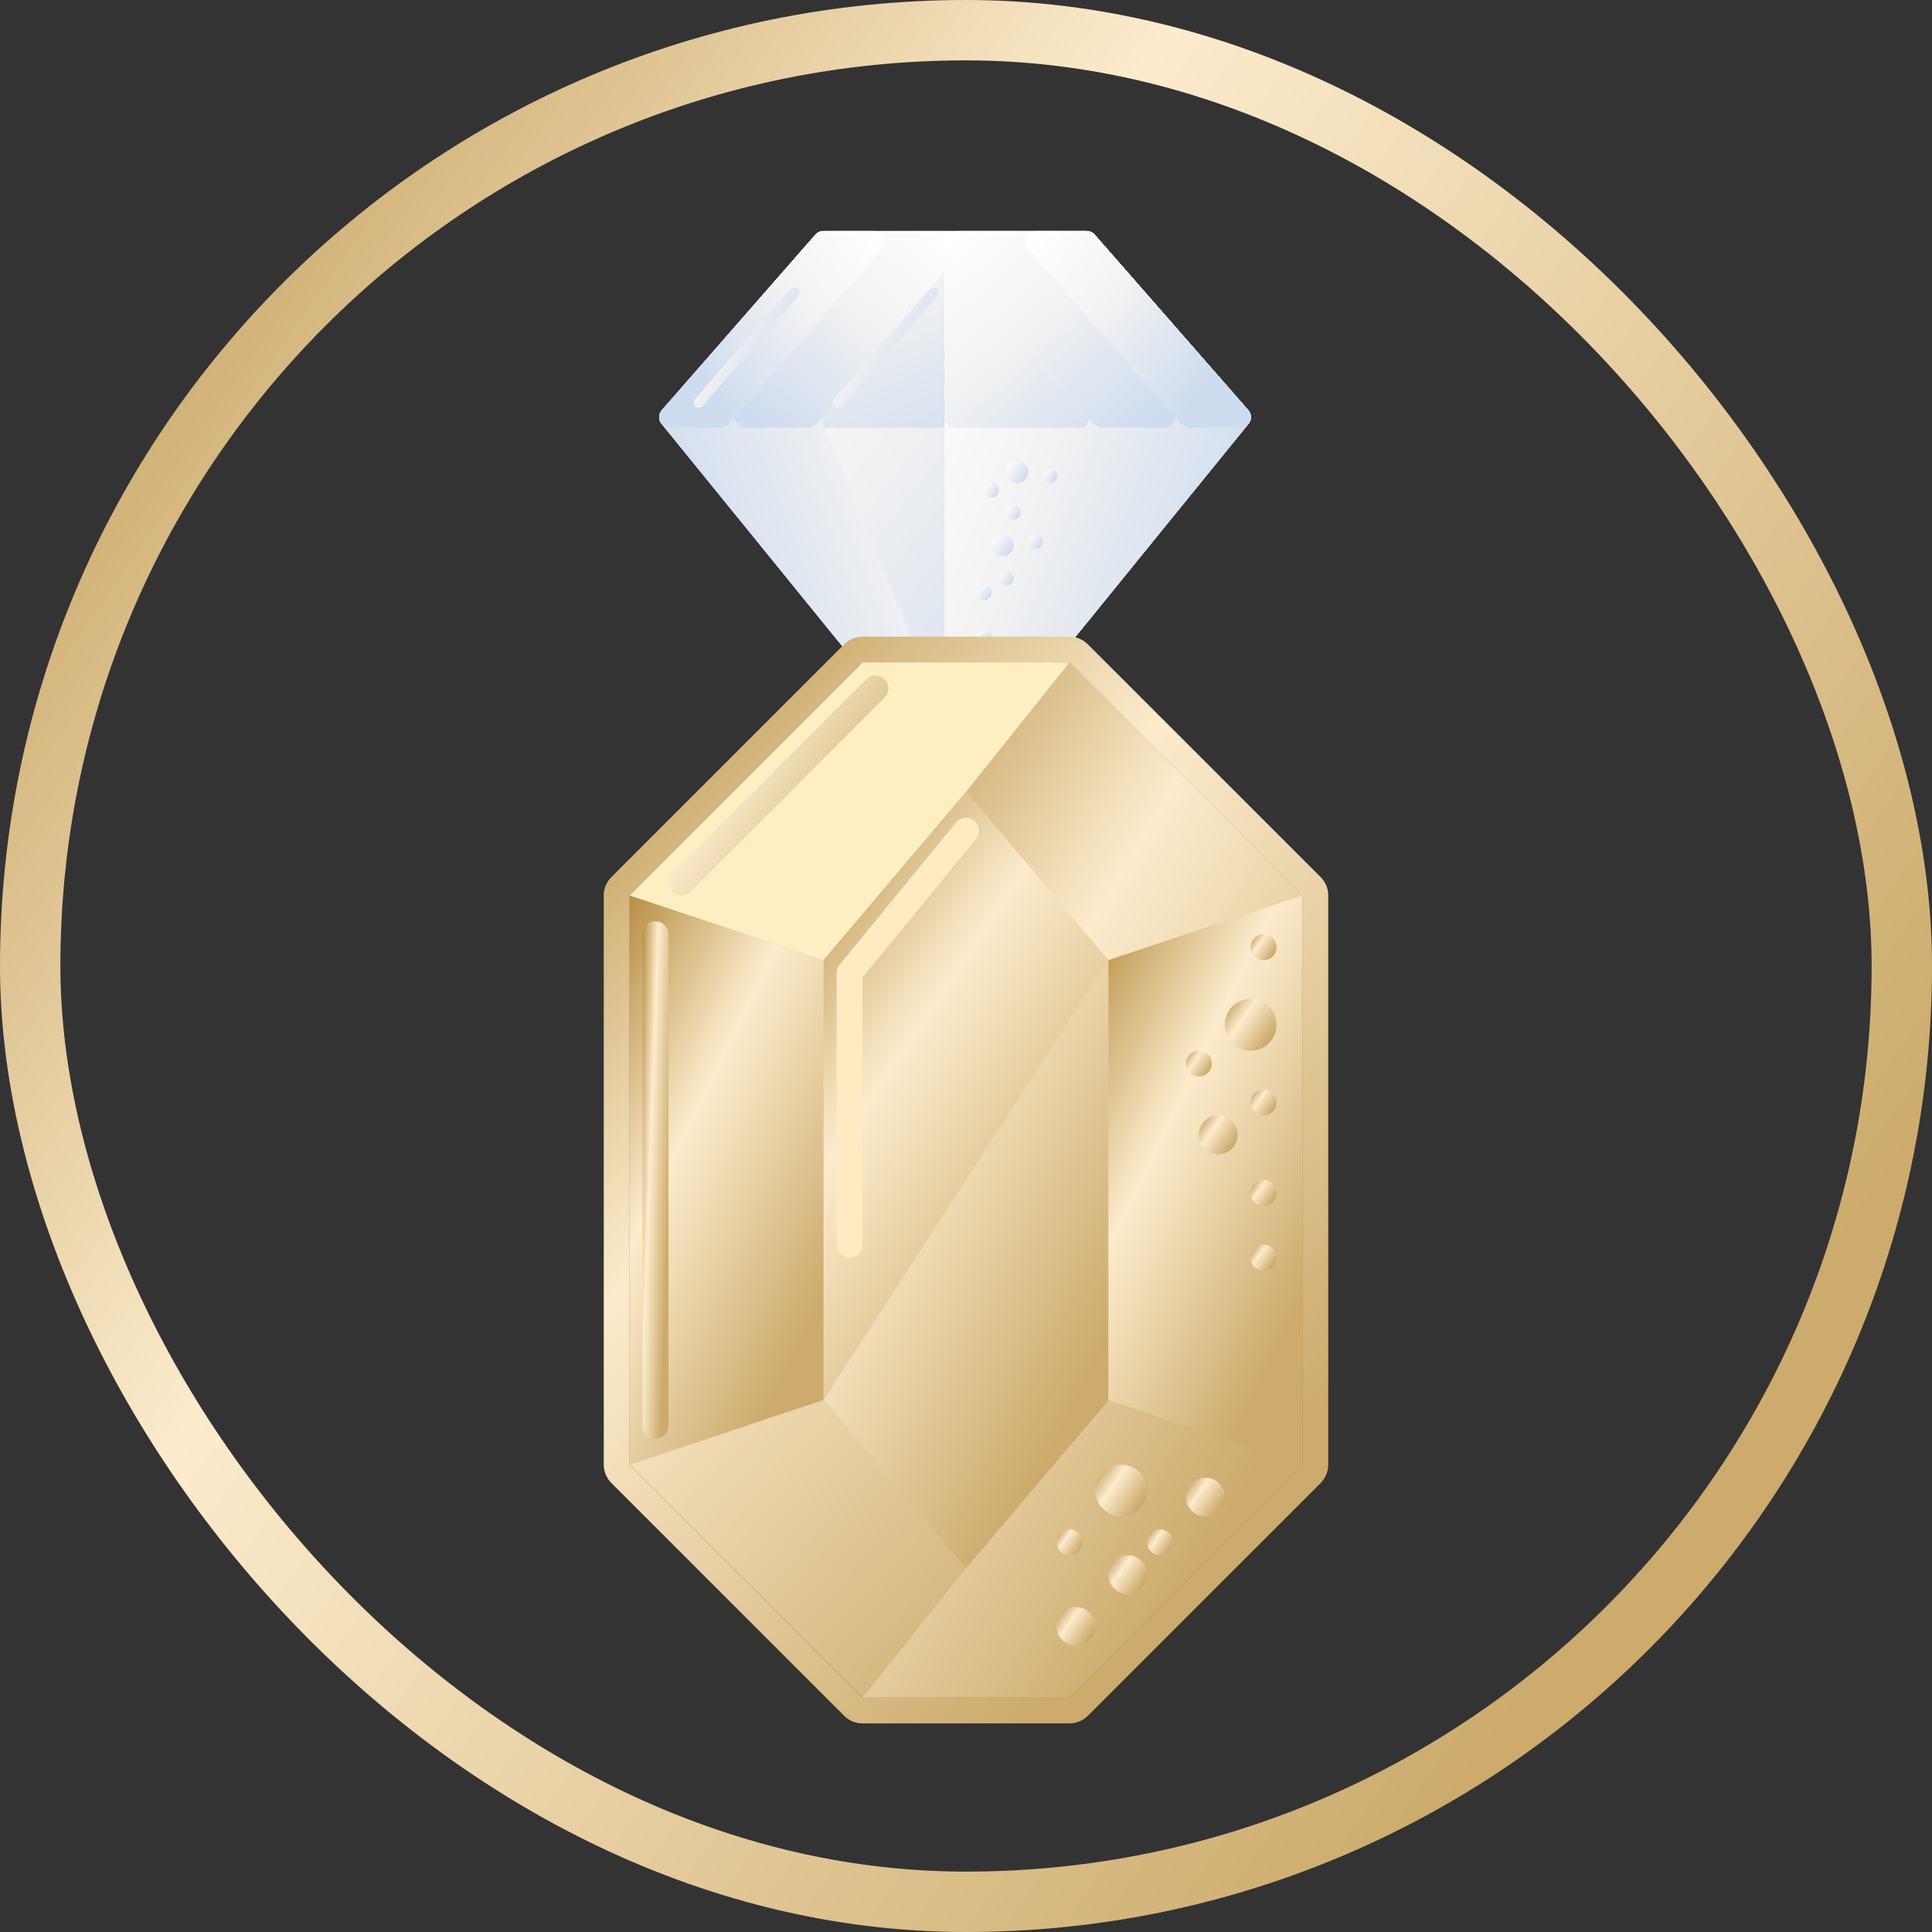 <svg width="32" height="32" viewBox="0 0 32 32" fill="none" xmlns="http://www.w3.org/2000/svg">
<rect x="0" y="0" width="32" height="32" fill="#333333" stroke="none"/>
<path d="M20.613 6.964C20.639 6.931 20.638 6.884 20.611 6.852L18.065 3.943C18.049 3.924 18.025 3.913 18 3.913H13.636C13.611 3.913 13.588 3.924 13.571 3.943L11.026 6.852C10.998 6.884 10.997 6.931 11.024 6.964L15.751 12.782C15.767 12.802 15.792 12.814 15.818 12.814C15.844 12.814 15.869 12.802 15.885 12.782L20.613 6.964Z" fill="url(#paint0_linear_804_774)" stroke="url(#paint1_linear_804_774)" stroke-width="0.173" stroke-linecap="round" stroke-linejoin="round"/>
<path d="M18.065 3.943C18.049 3.924 18.025 3.913 18 3.913H13.636C13.611 3.913 13.588 3.924 13.571 3.943L11.026 6.852C11.003 6.878 10.998 6.914 11.012 6.945C11.026 6.976 11.057 6.996 11.091 6.996H20.545C20.579 6.996 20.61 6.976 20.624 6.945C20.638 6.914 20.633 6.878 20.611 6.852L18.065 3.943Z" fill="url(#paint2_linear_804_774)" stroke="url(#paint3_linear_804_774)" stroke-width="0.173" stroke-linecap="round" stroke-linejoin="round"/>
<path d="M20.613 6.964C20.64 6.931 20.639 6.884 20.611 6.852L18.065 3.943C18.049 3.924 18.025 3.913 18 3.913H15.818C15.771 3.913 15.732 3.952 15.732 4V12.727C15.732 12.764 15.755 12.797 15.789 12.809C15.824 12.821 15.863 12.811 15.886 12.782L20.613 6.964Z" fill="url(#paint4_linear_804_774)" stroke="url(#paint5_linear_804_774)" stroke-width="0.173" stroke-linecap="round" stroke-linejoin="round"/>
<path d="M20.546 6.996C20.58 6.996 20.61 6.976 20.625 6.945C20.639 6.914 20.633 6.878 20.611 6.852L18.065 3.943C18.049 3.924 18.025 3.913 18 3.913H15.818C15.771 3.913 15.732 3.952 15.732 4V6.909C15.732 6.957 15.771 6.996 15.818 6.996H20.546Z" fill="url(#paint6_linear_804_774)" stroke="url(#paint7_linear_804_774)" stroke-width="0.173" stroke-linecap="round" stroke-linejoin="round"/>
<path d="M11.024 6.964C10.997 6.931 10.998 6.884 11.026 6.852L13.571 3.943C13.588 3.924 13.611 3.913 13.636 3.913H15.818C15.852 3.913 15.883 3.933 15.897 3.963C15.911 3.994 15.906 4.03 15.885 4.056L13.494 6.924L15.898 12.694C15.915 12.734 15.9 12.78 15.863 12.802C15.826 12.824 15.778 12.816 15.751 12.782L11.024 6.964Z" fill="url(#paint8_linear_804_774)" stroke="url(#paint9_linear_804_774)" stroke-width="0.173" stroke-linecap="round" stroke-linejoin="round"/>
<path d="M13.694 3.942C13.71 3.924 13.733 3.913 13.758 3.913H15.818C15.852 3.913 15.883 3.933 15.897 3.963C15.911 3.994 15.906 4.03 15.885 4.056L13.461 6.965C13.444 6.984 13.42 6.996 13.394 6.996H11.091C11.057 6.996 11.026 6.976 11.012 6.944C10.998 6.913 11.004 6.876 11.027 6.851L13.694 3.942Z" fill="url(#paint10_linear_804_774)" stroke="url(#paint11_linear_804_774)" stroke-width="0.173" stroke-linecap="round" stroke-linejoin="round"/>
<path d="M11.024 6.964C10.997 6.931 10.998 6.884 11.026 6.852L13.571 3.943C13.588 3.924 13.611 3.913 13.636 3.913H14.485C14.519 3.913 14.55 3.933 14.564 3.964C14.578 3.995 14.573 4.032 14.55 4.057L12.049 6.916L15.89 12.679C15.916 12.718 15.907 12.77 15.87 12.797C15.832 12.825 15.78 12.818 15.751 12.782L11.024 6.964Z" fill="url(#paint12_linear_804_774)" stroke="url(#paint13_linear_804_774)" stroke-width="0.173" stroke-linecap="round" stroke-linejoin="round"/>
<path d="M13.571 3.943C13.588 3.924 13.611 3.913 13.636 3.913H14.485C14.519 3.913 14.55 3.933 14.564 3.964C14.578 3.995 14.572 4.032 14.55 4.057L12.005 6.966C11.988 6.985 11.964 6.996 11.939 6.996H11.091C11.057 6.996 11.026 6.976 11.012 6.945C10.998 6.914 11.003 6.878 11.026 6.852L13.571 3.943Z" fill="url(#paint14_linear_804_774)" stroke="url(#paint15_linear_804_774)" stroke-width="0.173" stroke-linecap="round" stroke-linejoin="round"/>
<path d="M20.613 6.964C20.64 6.931 20.639 6.884 20.611 6.852L18.065 3.943C18.049 3.924 18.025 3.913 18 3.913H15.818C15.785 3.913 15.754 3.933 15.74 3.963C15.726 3.994 15.73 4.03 15.752 4.056L18.142 6.924L15.738 12.694C15.722 12.734 15.737 12.78 15.774 12.802C15.811 12.824 15.858 12.816 15.886 12.782L20.613 6.964Z" fill="url(#paint16_linear_804_774)" stroke="url(#paint17_linear_804_774)" stroke-width="0.173" stroke-linecap="round" stroke-linejoin="round"/>
<path d="M18.065 3.943C18.049 3.924 18.025 3.913 18 3.913H15.818C15.785 3.913 15.754 3.933 15.74 3.963C15.726 3.994 15.73 4.03 15.752 4.056L18.176 6.965C18.192 6.984 18.217 6.996 18.243 6.996H20.546C20.58 6.996 20.61 6.976 20.625 6.945C20.639 6.914 20.633 6.878 20.611 6.852L18.065 3.943Z" fill="url(#paint18_linear_804_774)" stroke="url(#paint19_linear_804_774)" stroke-width="0.173" stroke-linecap="round" stroke-linejoin="round"/>
<path d="M20.613 6.964C20.64 6.931 20.639 6.884 20.611 6.852L18.065 3.943C18.049 3.924 18.025 3.913 18 3.913H17.152C17.118 3.913 17.087 3.933 17.073 3.964C17.059 3.995 17.064 4.032 17.086 4.057L19.588 6.916L15.746 12.679C15.72 12.718 15.73 12.77 15.767 12.797C15.804 12.825 15.857 12.818 15.886 12.782L20.613 6.964Z" fill="url(#paint20_linear_804_774)" stroke="url(#paint21_linear_804_774)" stroke-width="0.173" stroke-linecap="round" stroke-linejoin="round"/>
<path d="M18.065 3.943C18.049 3.924 18.025 3.913 18 3.913H17.151C17.117 3.913 17.087 3.933 17.072 3.964C17.058 3.995 17.064 4.032 17.086 4.057L19.632 6.966C19.648 6.985 19.672 6.996 19.697 6.996H20.545C20.579 6.996 20.61 6.976 20.624 6.945C20.638 6.914 20.633 6.878 20.611 6.852L18.065 3.943Z" fill="url(#paint22_linear_804_774)" stroke="url(#paint23_linear_804_774)" stroke-width="0.173" stroke-linecap="round" stroke-linejoin="round"/>
<path d="M11.576 6.667L13.151 4.849" stroke="url(#paint24_linear_804_774)" stroke-width="0.173" stroke-linecap="round" stroke-linejoin="round"/>
<path d="M13.878 6.667L15.454 4.849" stroke="url(#paint25_linear_804_774)" stroke-width="0.173" stroke-linecap="round" stroke-linejoin="round"/>
<circle cx="16.787" cy="8.485" r="0.078" fill="url(#paint26_linear_804_774)" stroke="url(#paint27_linear_804_774)" stroke-width="0.087"/>
<circle cx="17.151" cy="8.97" r="0.078" fill="url(#paint28_linear_804_774)" stroke="url(#paint29_linear_804_774)" stroke-width="0.087"/>
<circle cx="16.667" cy="9.576" r="0.078" fill="url(#paint30_linear_804_774)" stroke="url(#paint31_linear_804_774)" stroke-width="0.087"/>
<circle cx="16.303" cy="9.818" r="0.078" fill="url(#paint32_linear_804_774)" stroke="url(#paint33_linear_804_774)" stroke-width="0.087"/>
<circle cx="16.303" cy="10.546" r="0.078" fill="url(#paint34_linear_804_774)" stroke="url(#paint35_linear_804_774)" stroke-width="0.087"/>
<circle cx="16.424" cy="8.121" r="0.078" fill="url(#paint36_linear_804_774)" stroke="url(#paint37_linear_804_774)" stroke-width="0.087"/>
<circle cx="17.393" cy="7.879" r="0.078" fill="url(#paint38_linear_804_774)" stroke="url(#paint39_linear_804_774)" stroke-width="0.087"/>
<circle cx="16.848" cy="7.819" r="0.138" fill="url(#paint40_linear_804_774)" stroke="url(#paint41_linear_804_774)" stroke-width="0.087"/>
<circle cx="16.606" cy="9.03" r="0.138" fill="url(#paint42_linear_804_774)" stroke="url(#paint43_linear_804_774)" stroke-width="0.087"/>
<path d="M10.429 14.831L10.429 24.26L14.286 28.117L17.714 28.117L21.572 24.26L21.572 14.831L17.714 10.974L14.286 10.974L10.429 14.831Z" fill="url(#paint44_linear_804_774)"/>
<path fill-rule="evenodd" clip-rule="evenodd" d="M10.126 14.528C10.045 14.608 10 14.717 10 14.831L10 24.26C10 24.373 10.045 24.482 10.126 24.563L13.983 28.42C14.063 28.5 14.172 28.545 14.286 28.545L17.714 28.545C17.828 28.545 17.937 28.5 18.017 28.42L21.875 24.563C21.955 24.482 22 24.373 22 24.26L22 14.831C22 14.717 21.955 14.608 21.875 14.528L18.017 10.671C17.937 10.591 17.828 10.545 17.714 10.545L14.286 10.545C14.172 10.545 14.063 10.591 13.983 10.671L10.126 14.528ZM14.286 10.974L10.429 14.831L10.429 24.26L14.286 28.117L17.714 28.117L21.571 24.26L21.571 14.831L17.714 10.974L14.286 10.974Z" fill="url(#paint45_linear_804_774)"/>
<path d="M10.429 24.26L10.429 14.831L13.643 15.903L13.643 23.188L10.429 24.26Z" fill="url(#paint46_linear_804_774)"/>
<path d="M14.286 10.974L10.429 14.831L13.643 15.903L16 13.117L17.714 10.974L14.286 10.974Z" fill="#FFEEC1"/>
<path d="M18.357 23.188L16 25.974L14.286 28.117L17.714 28.117L21.571 24.26L21.571 14.831L17.714 10.974L16 13.117L18.357 15.903L18.357 23.188Z" fill="url(#paint47_linear_804_774)"/>
<path d="M21.571 14.831L21.571 24.26L18.357 23.188L18.357 15.903L21.571 14.831Z" fill="url(#paint48_linear_804_774)"/>
<path d="M21.143 16.974C21.143 17.211 20.951 17.403 20.714 17.403C20.477 17.403 20.286 17.211 20.286 16.974C20.286 16.737 20.477 16.545 20.714 16.545C20.951 16.545 21.143 16.737 21.143 16.974Z" fill="url(#paint49_linear_804_774)"/>
<path d="M20.5 18.795C20.5 18.973 20.356 19.117 20.178 19.117C20.001 19.117 19.857 18.973 19.857 18.795C19.857 18.618 20.001 18.474 20.178 18.474C20.356 18.474 20.5 18.618 20.5 18.795Z" fill="url(#paint50_linear_804_774)"/>
<path d="M21.143 18.26C21.143 18.378 21.047 18.474 20.929 18.474C20.81 18.474 20.714 18.378 20.714 18.26C20.714 18.141 20.81 18.045 20.929 18.045C21.047 18.045 21.143 18.141 21.143 18.26Z" fill="url(#paint51_linear_804_774)"/>
<path d="M20.072 17.617C20.072 17.735 19.976 17.831 19.857 17.831C19.739 17.831 19.643 17.735 19.643 17.617C19.643 17.498 19.739 17.403 19.857 17.403C19.976 17.403 20.072 17.498 20.072 17.617Z" fill="url(#paint52_linear_804_774)"/>
<path d="M21.143 15.688C21.143 15.807 21.047 15.903 20.929 15.903C20.81 15.903 20.714 15.807 20.714 15.688C20.714 15.57 20.81 15.474 20.929 15.474C21.047 15.474 21.143 15.57 21.143 15.688Z" fill="url(#paint53_linear_804_774)"/>
<path d="M21.143 20.831C21.143 20.95 21.047 21.046 20.929 21.046C20.81 21.046 20.714 20.95 20.714 20.831C20.714 20.713 20.81 20.617 20.929 20.617C21.047 20.617 21.143 20.713 21.143 20.831Z" fill="url(#paint54_linear_804_774)"/>
<path d="M21.143 19.76C21.143 19.878 21.047 19.974 20.929 19.974C20.81 19.974 20.714 19.878 20.714 19.76C20.714 19.641 20.81 19.545 20.929 19.545C21.047 19.545 21.143 19.641 21.143 19.76Z" fill="url(#paint55_linear_804_774)"/>
<path d="M13.643 15.902L13.643 23.188L16 25.974L18.357 23.198L18.357 15.902L16 13.117L13.643 15.902Z" fill="url(#paint56_linear_804_774)"/>
<path d="M13.643 23.188L13.643 15.902L16 13.117L18.357 15.902L13.643 23.188Z" fill="url(#paint57_linear_804_774)"/>
<path fill-rule="evenodd" clip-rule="evenodd" d="M16.136 13.594C16.227 13.669 16.241 13.804 16.166 13.895L14.286 16.193V20.617C14.286 20.735 14.19 20.831 14.071 20.831C13.953 20.831 13.857 20.735 13.857 20.617V16.117C13.857 16.067 13.874 16.019 13.905 15.981L15.834 13.624C15.909 13.532 16.044 13.519 16.136 13.594Z" fill="#FFEAC2"/>
<path fill-rule="evenodd" clip-rule="evenodd" d="M10.857 15.26C10.976 15.26 11.072 15.356 11.072 15.474V23.617C11.072 23.735 10.976 23.831 10.857 23.831C10.739 23.831 10.643 23.735 10.643 23.617V15.474C10.643 15.356 10.739 15.26 10.857 15.26Z" fill="url(#paint58_linear_804_774)"/>
<path fill-rule="evenodd" clip-rule="evenodd" d="M14.651 11.251C14.735 11.335 14.735 11.47 14.651 11.554L11.437 14.768C11.353 14.852 11.218 14.852 11.134 14.768C11.05 14.685 11.05 14.549 11.134 14.465L14.348 11.251C14.432 11.167 14.568 11.167 14.651 11.251Z" fill="url(#paint59_linear_804_774)"/>
<path d="M20.286 24.795C20.286 24.973 20.142 25.117 19.965 25.117C19.787 25.117 19.643 24.973 19.643 24.795C19.643 24.618 19.787 24.474 19.965 24.474C20.142 24.474 20.286 24.618 20.286 24.795Z" fill="url(#paint60_linear_804_774)"/>
<path d="M18.143 26.938C18.143 27.116 17.999 27.26 17.821 27.26C17.644 27.26 17.5 27.116 17.5 26.938C17.5 26.761 17.644 26.617 17.821 26.617C17.999 26.617 18.143 26.761 18.143 26.938Z" fill="url(#paint61_linear_804_774)"/>
<path d="M19 26.081C19 26.259 18.856 26.402 18.678 26.402C18.501 26.402 18.357 26.259 18.357 26.081C18.357 25.904 18.501 25.76 18.678 25.76C18.856 25.76 19 25.904 19 26.081Z" fill="url(#paint62_linear_804_774)"/>
<path d="M17.929 25.546C17.929 25.664 17.833 25.76 17.714 25.76C17.596 25.76 17.5 25.664 17.5 25.546C17.5 25.427 17.596 25.331 17.714 25.331C17.833 25.331 17.929 25.427 17.929 25.546Z" fill="url(#paint63_linear_804_774)"/>
<path d="M19.429 25.546C19.429 25.664 19.333 25.76 19.214 25.76C19.096 25.76 19 25.664 19 25.546C19 25.427 19.096 25.331 19.214 25.331C19.333 25.331 19.429 25.427 19.429 25.546Z" fill="url(#paint64_linear_804_774)"/>
<path d="M19 24.688C19 24.925 18.808 25.117 18.572 25.117C18.335 25.117 18.143 24.925 18.143 24.688C18.143 24.451 18.335 24.26 18.572 24.26C18.808 24.26 19 24.451 19 24.688Z" fill="url(#paint65_linear_804_774)"/>
<rect x="0.5" y="0.5" width="31" height="31" rx="15.5" stroke="url(#paint66_linear_804_774)"/>
<defs>
<linearGradient id="paint0_linear_804_774" x1="11.091" y1="3.651" x2="19.704" y2="10.195" gradientUnits="userSpaceOnUse">
<stop stop-color="white"/>
<stop offset="0.448" stop-color="#F2F2F2"/>
<stop offset="1" stop-color="#CEDCEF"/>
</linearGradient>
<linearGradient id="paint1_linear_804_774" x1="11.091" y1="3.651" x2="19.704" y2="10.195" gradientUnits="userSpaceOnUse">
<stop stop-color="white"/>
<stop offset="0.448" stop-color="#F2F2F2"/>
<stop offset="1" stop-color="#CEDCEF"/>
</linearGradient>
<linearGradient id="paint2_linear_804_774" x1="11.091" y1="3.884" x2="13.284" y2="8.882" gradientUnits="userSpaceOnUse">
<stop stop-color="white"/>
<stop offset="0.448" stop-color="#F2F2F2"/>
<stop offset="1" stop-color="#CEDCEF"/>
</linearGradient>
<linearGradient id="paint3_linear_804_774" x1="11.091" y1="3.884" x2="13.284" y2="8.882" gradientUnits="userSpaceOnUse">
<stop stop-color="white"/>
<stop offset="0.448" stop-color="#F2F2F2"/>
<stop offset="1" stop-color="#CEDCEF"/>
</linearGradient>
<linearGradient id="paint4_linear_804_774" x1="15.818" y1="3.651" x2="21.754" y2="5.906" gradientUnits="userSpaceOnUse">
<stop stop-color="white"/>
<stop offset="0.448" stop-color="#F2F2F2"/>
<stop offset="1" stop-color="#CEDCEF"/>
</linearGradient>
<linearGradient id="paint5_linear_804_774" x1="15.818" y1="3.651" x2="21.754" y2="5.906" gradientUnits="userSpaceOnUse">
<stop stop-color="white"/>
<stop offset="0.448" stop-color="#F2F2F2"/>
<stop offset="1" stop-color="#CEDCEF"/>
</linearGradient>
<linearGradient id="paint6_linear_804_774" x1="15.818" y1="3.884" x2="18.773" y2="7.251" gradientUnits="userSpaceOnUse">
<stop stop-color="white"/>
<stop offset="0.448" stop-color="#F2F2F2"/>
<stop offset="1" stop-color="#CEDCEF"/>
</linearGradient>
<linearGradient id="paint7_linear_804_774" x1="15.818" y1="3.884" x2="18.773" y2="7.251" gradientUnits="userSpaceOnUse">
<stop stop-color="white"/>
<stop offset="0.448" stop-color="#F2F2F2"/>
<stop offset="1" stop-color="#CEDCEF"/>
</linearGradient>
<linearGradient id="paint8_linear_804_774" x1="15.818" y1="3.651" x2="9.882" y2="5.906" gradientUnits="userSpaceOnUse">
<stop stop-color="white"/>
<stop offset="0.448" stop-color="#F2F2F2"/>
<stop offset="1" stop-color="#CEDCEF"/>
</linearGradient>
<linearGradient id="paint9_linear_804_774" x1="15.818" y1="3.651" x2="9.882" y2="5.906" gradientUnits="userSpaceOnUse">
<stop stop-color="white"/>
<stop offset="0.448" stop-color="#F2F2F2"/>
<stop offset="1" stop-color="#CEDCEF"/>
</linearGradient>
<linearGradient id="paint10_linear_804_774" x1="15.818" y1="3.884" x2="12.864" y2="7.251" gradientUnits="userSpaceOnUse">
<stop stop-color="white"/>
<stop offset="0.448" stop-color="#F2F2F2"/>
<stop offset="1" stop-color="#CEDCEF"/>
</linearGradient>
<linearGradient id="paint11_linear_804_774" x1="15.818" y1="3.884" x2="12.864" y2="7.251" gradientUnits="userSpaceOnUse">
<stop stop-color="white"/>
<stop offset="0.448" stop-color="#F2F2F2"/>
<stop offset="1" stop-color="#CEDCEF"/>
</linearGradient>
<linearGradient id="paint12_linear_804_774" x1="15.818" y1="3.651" x2="9.882" y2="5.906" gradientUnits="userSpaceOnUse">
<stop stop-color="white"/>
<stop offset="0.448" stop-color="#F2F2F2"/>
<stop offset="1" stop-color="#CEDCEF"/>
</linearGradient>
<linearGradient id="paint13_linear_804_774" x1="15.818" y1="3.651" x2="9.882" y2="5.906" gradientUnits="userSpaceOnUse">
<stop stop-color="white"/>
<stop offset="0.448" stop-color="#F2F2F2"/>
<stop offset="1" stop-color="#CEDCEF"/>
</linearGradient>
<linearGradient id="paint14_linear_804_774" x1="14.485" y1="3.884" x2="11.564" y2="6.274" gradientUnits="userSpaceOnUse">
<stop stop-color="white"/>
<stop offset="0.448" stop-color="#F2F2F2"/>
<stop offset="1" stop-color="#CEDCEF"/>
</linearGradient>
<linearGradient id="paint15_linear_804_774" x1="14.485" y1="3.884" x2="11.564" y2="6.274" gradientUnits="userSpaceOnUse">
<stop stop-color="white"/>
<stop offset="0.448" stop-color="#F2F2F2"/>
<stop offset="1" stop-color="#CEDCEF"/>
</linearGradient>
<linearGradient id="paint16_linear_804_774" x1="15.818" y1="3.651" x2="21.754" y2="5.906" gradientUnits="userSpaceOnUse">
<stop stop-color="white"/>
<stop offset="0.448" stop-color="#F2F2F2"/>
<stop offset="1" stop-color="#CEDCEF"/>
</linearGradient>
<linearGradient id="paint17_linear_804_774" x1="15.818" y1="3.651" x2="21.754" y2="5.906" gradientUnits="userSpaceOnUse">
<stop stop-color="white"/>
<stop offset="0.448" stop-color="#F2F2F2"/>
<stop offset="1" stop-color="#CEDCEF"/>
</linearGradient>
<linearGradient id="paint18_linear_804_774" x1="15.818" y1="3.884" x2="18.773" y2="7.251" gradientUnits="userSpaceOnUse">
<stop stop-color="white"/>
<stop offset="0.448" stop-color="#F2F2F2"/>
<stop offset="1" stop-color="#CEDCEF"/>
</linearGradient>
<linearGradient id="paint19_linear_804_774" x1="15.818" y1="3.884" x2="18.773" y2="7.251" gradientUnits="userSpaceOnUse">
<stop stop-color="white"/>
<stop offset="0.448" stop-color="#F2F2F2"/>
<stop offset="1" stop-color="#CEDCEF"/>
</linearGradient>
<linearGradient id="paint20_linear_804_774" x1="15.818" y1="3.651" x2="21.754" y2="5.906" gradientUnits="userSpaceOnUse">
<stop stop-color="white"/>
<stop offset="0.448" stop-color="#F2F2F2"/>
<stop offset="1" stop-color="#CEDCEF"/>
</linearGradient>
<linearGradient id="paint21_linear_804_774" x1="15.818" y1="3.651" x2="21.754" y2="5.906" gradientUnits="userSpaceOnUse">
<stop stop-color="white"/>
<stop offset="0.448" stop-color="#F2F2F2"/>
<stop offset="1" stop-color="#CEDCEF"/>
</linearGradient>
<linearGradient id="paint22_linear_804_774" x1="17.151" y1="3.884" x2="20.073" y2="6.274" gradientUnits="userSpaceOnUse">
<stop stop-color="white"/>
<stop offset="0.448" stop-color="#F2F2F2"/>
<stop offset="1" stop-color="#CEDCEF"/>
</linearGradient>
<linearGradient id="paint23_linear_804_774" x1="17.151" y1="3.884" x2="20.073" y2="6.274" gradientUnits="userSpaceOnUse">
<stop stop-color="white"/>
<stop offset="0.448" stop-color="#F2F2F2"/>
<stop offset="1" stop-color="#CEDCEF"/>
</linearGradient>
<linearGradient id="paint24_linear_804_774" x1="11.576" y1="4.776" x2="13.229" y2="5.781" gradientUnits="userSpaceOnUse">
<stop stop-color="white"/>
<stop offset="0.448" stop-color="#F2F2F2"/>
<stop offset="1" stop-color="#CEDCEF"/>
</linearGradient>
<linearGradient id="paint25_linear_804_774" x1="13.878" y1="4.776" x2="15.532" y2="5.781" gradientUnits="userSpaceOnUse">
<stop stop-color="white"/>
<stop offset="0.448" stop-color="#F2F2F2"/>
<stop offset="1" stop-color="#CEDCEF"/>
</linearGradient>
<linearGradient id="paint26_linear_804_774" x1="16.666" y1="8.354" x2="16.899" y2="8.518" gradientUnits="userSpaceOnUse">
<stop stop-color="white"/>
<stop offset="0.448" stop-color="#F2F2F2"/>
<stop offset="1" stop-color="#CEDCEF"/>
</linearGradient>
<linearGradient id="paint27_linear_804_774" x1="16.666" y1="8.354" x2="16.899" y2="8.518" gradientUnits="userSpaceOnUse">
<stop stop-color="white"/>
<stop offset="0.448" stop-color="#F2F2F2"/>
<stop offset="1" stop-color="#CEDCEF"/>
</linearGradient>
<linearGradient id="paint28_linear_804_774" x1="17.03" y1="8.839" x2="17.263" y2="9.003" gradientUnits="userSpaceOnUse">
<stop stop-color="white"/>
<stop offset="0.448" stop-color="#F2F2F2"/>
<stop offset="1" stop-color="#CEDCEF"/>
</linearGradient>
<linearGradient id="paint29_linear_804_774" x1="17.03" y1="8.839" x2="17.263" y2="9.003" gradientUnits="userSpaceOnUse">
<stop stop-color="white"/>
<stop offset="0.448" stop-color="#F2F2F2"/>
<stop offset="1" stop-color="#CEDCEF"/>
</linearGradient>
<linearGradient id="paint30_linear_804_774" x1="16.545" y1="9.445" x2="16.779" y2="9.609" gradientUnits="userSpaceOnUse">
<stop stop-color="white"/>
<stop offset="0.448" stop-color="#F2F2F2"/>
<stop offset="1" stop-color="#CEDCEF"/>
</linearGradient>
<linearGradient id="paint31_linear_804_774" x1="16.545" y1="9.445" x2="16.779" y2="9.609" gradientUnits="userSpaceOnUse">
<stop stop-color="white"/>
<stop offset="0.448" stop-color="#F2F2F2"/>
<stop offset="1" stop-color="#CEDCEF"/>
</linearGradient>
<linearGradient id="paint32_linear_804_774" x1="16.182" y1="9.687" x2="16.415" y2="9.851" gradientUnits="userSpaceOnUse">
<stop stop-color="white"/>
<stop offset="0.448" stop-color="#F2F2F2"/>
<stop offset="1" stop-color="#CEDCEF"/>
</linearGradient>
<linearGradient id="paint33_linear_804_774" x1="16.182" y1="9.687" x2="16.415" y2="9.851" gradientUnits="userSpaceOnUse">
<stop stop-color="white"/>
<stop offset="0.448" stop-color="#F2F2F2"/>
<stop offset="1" stop-color="#CEDCEF"/>
</linearGradient>
<linearGradient id="paint34_linear_804_774" x1="16.182" y1="10.415" x2="16.415" y2="10.579" gradientUnits="userSpaceOnUse">
<stop stop-color="white"/>
<stop offset="0.448" stop-color="#F2F2F2"/>
<stop offset="1" stop-color="#CEDCEF"/>
</linearGradient>
<linearGradient id="paint35_linear_804_774" x1="16.182" y1="10.415" x2="16.415" y2="10.579" gradientUnits="userSpaceOnUse">
<stop stop-color="white"/>
<stop offset="0.448" stop-color="#F2F2F2"/>
<stop offset="1" stop-color="#CEDCEF"/>
</linearGradient>
<linearGradient id="paint36_linear_804_774" x1="16.303" y1="7.991" x2="16.536" y2="8.154" gradientUnits="userSpaceOnUse">
<stop stop-color="white"/>
<stop offset="0.448" stop-color="#F2F2F2"/>
<stop offset="1" stop-color="#CEDCEF"/>
</linearGradient>
<linearGradient id="paint37_linear_804_774" x1="16.303" y1="7.991" x2="16.536" y2="8.154" gradientUnits="userSpaceOnUse">
<stop stop-color="white"/>
<stop offset="0.448" stop-color="#F2F2F2"/>
<stop offset="1" stop-color="#CEDCEF"/>
</linearGradient>
<linearGradient id="paint38_linear_804_774" x1="17.272" y1="7.748" x2="17.506" y2="7.912" gradientUnits="userSpaceOnUse">
<stop stop-color="white"/>
<stop offset="0.448" stop-color="#F2F2F2"/>
<stop offset="1" stop-color="#CEDCEF"/>
</linearGradient>
<linearGradient id="paint39_linear_804_774" x1="17.272" y1="7.748" x2="17.506" y2="7.912" gradientUnits="userSpaceOnUse">
<stop stop-color="white"/>
<stop offset="0.448" stop-color="#F2F2F2"/>
<stop offset="1" stop-color="#CEDCEF"/>
</linearGradient>
<linearGradient id="paint40_linear_804_774" x1="16.666" y1="7.622" x2="17.016" y2="7.868" gradientUnits="userSpaceOnUse">
<stop stop-color="white"/>
<stop offset="0.448" stop-color="#F2F2F2"/>
<stop offset="1" stop-color="#CEDCEF"/>
</linearGradient>
<linearGradient id="paint41_linear_804_774" x1="16.666" y1="7.622" x2="17.016" y2="7.868" gradientUnits="userSpaceOnUse">
<stop stop-color="white"/>
<stop offset="0.448" stop-color="#F2F2F2"/>
<stop offset="1" stop-color="#CEDCEF"/>
</linearGradient>
<linearGradient id="paint42_linear_804_774" x1="16.424" y1="8.834" x2="16.774" y2="9.08" gradientUnits="userSpaceOnUse">
<stop stop-color="white"/>
<stop offset="0.448" stop-color="#F2F2F2"/>
<stop offset="1" stop-color="#CEDCEF"/>
</linearGradient>
<linearGradient id="paint43_linear_804_774" x1="16.424" y1="8.834" x2="16.774" y2="9.08" gradientUnits="userSpaceOnUse">
<stop stop-color="white"/>
<stop offset="0.448" stop-color="#F2F2F2"/>
<stop offset="1" stop-color="#CEDCEF"/>
</linearGradient>
<linearGradient id="paint44_linear_804_774" x1="9.983" y1="10.974" x2="22.264" y2="22.356" gradientUnits="userSpaceOnUse">
<stop stop-color="#B48A3D"/>
<stop offset="0.448" stop-color="#FCECCD"/>
<stop offset="1" stop-color="#CCAB6C"/>
</linearGradient>
<linearGradient id="paint45_linear_804_774" x1="9.52" y1="10.545" x2="22.436" y2="22.823" gradientUnits="userSpaceOnUse">
<stop stop-color="#B48A3D"/>
<stop offset="0.448" stop-color="#FCECCD"/>
<stop offset="1" stop-color="#CCAB6C"/>
</linearGradient>
<linearGradient id="paint46_linear_804_774" x1="10.3" y1="14.831" x2="15.627" y2="17.421" gradientUnits="userSpaceOnUse">
<stop stop-color="#B48A3D"/>
<stop offset="0.448" stop-color="#FCECCD"/>
<stop offset="1" stop-color="#CCAB6C"/>
</linearGradient>
<linearGradient id="paint47_linear_804_774" x1="13.994" y1="10.974" x2="24.912" y2="17.59" gradientUnits="userSpaceOnUse">
<stop stop-color="#B48A3D"/>
<stop offset="0.448" stop-color="#FCECCD"/>
<stop offset="1" stop-color="#CCAB6C"/>
</linearGradient>
<linearGradient id="paint48_linear_804_774" x1="18.228" y1="14.831" x2="23.555" y2="17.421" gradientUnits="userSpaceOnUse">
<stop stop-color="#B48A3D"/>
<stop offset="0.448" stop-color="#FCECCD"/>
<stop offset="1" stop-color="#CCAB6C"/>
</linearGradient>
<linearGradient id="paint49_linear_804_774" x1="20.286" y1="16.511" x2="21.111" y2="17.09" gradientUnits="userSpaceOnUse">
<stop stop-color="#B48A3D"/>
<stop offset="0.448" stop-color="#FCECCD"/>
<stop offset="1" stop-color="#CCAB6C"/>
</linearGradient>
<linearGradient id="paint50_linear_804_774" x1="19.857" y1="18.448" x2="20.476" y2="18.883" gradientUnits="userSpaceOnUse">
<stop stop-color="#B48A3D"/>
<stop offset="0.448" stop-color="#FCECCD"/>
<stop offset="1" stop-color="#CCAB6C"/>
</linearGradient>
<linearGradient id="paint51_linear_804_774" x1="20.714" y1="18.028" x2="21.127" y2="18.318" gradientUnits="userSpaceOnUse">
<stop stop-color="#B48A3D"/>
<stop offset="0.448" stop-color="#FCECCD"/>
<stop offset="1" stop-color="#CCAB6C"/>
</linearGradient>
<linearGradient id="paint52_linear_804_774" x1="19.643" y1="17.386" x2="20.056" y2="17.675" gradientUnits="userSpaceOnUse">
<stop stop-color="#B48A3D"/>
<stop offset="0.448" stop-color="#FCECCD"/>
<stop offset="1" stop-color="#CCAB6C"/>
</linearGradient>
<linearGradient id="paint53_linear_804_774" x1="20.714" y1="15.457" x2="21.127" y2="15.746" gradientUnits="userSpaceOnUse">
<stop stop-color="#B48A3D"/>
<stop offset="0.448" stop-color="#FCECCD"/>
<stop offset="1" stop-color="#CCAB6C"/>
</linearGradient>
<linearGradient id="paint54_linear_804_774" x1="20.714" y1="20.6" x2="21.127" y2="20.889" gradientUnits="userSpaceOnUse">
<stop stop-color="#B48A3D"/>
<stop offset="0.448" stop-color="#FCECCD"/>
<stop offset="1" stop-color="#CCAB6C"/>
</linearGradient>
<linearGradient id="paint55_linear_804_774" x1="20.714" y1="19.528" x2="21.127" y2="19.818" gradientUnits="userSpaceOnUse">
<stop stop-color="#B48A3D"/>
<stop offset="0.448" stop-color="#FCECCD"/>
<stop offset="1" stop-color="#CCAB6C"/>
</linearGradient>
<linearGradient id="paint56_linear_804_774" x1="13.455" y1="13.117" x2="21.04" y2="17.082" gradientUnits="userSpaceOnUse">
<stop stop-color="#B48A3D"/>
<stop offset="0.448" stop-color="#FCECCD"/>
<stop offset="1" stop-color="#CCAB6C"/>
</linearGradient>
<linearGradient id="paint57_linear_804_774" x1="13.455" y1="13.117" x2="20.137" y2="17.577" gradientUnits="userSpaceOnUse">
<stop stop-color="#B48A3D"/>
<stop offset="0.448" stop-color="#FCECCD"/>
<stop offset="1" stop-color="#CCAB6C"/>
</linearGradient>
<linearGradient id="paint58_linear_804_774" x1="10.643" y1="14.917" x2="11.258" y2="14.939" gradientUnits="userSpaceOnUse">
<stop stop-color="#B48A3D"/>
<stop offset="0.448" stop-color="#FCECCD"/>
<stop offset="1" stop-color="#CCAB6C"/>
</linearGradient>
<linearGradient id="paint59_linear_804_774" x1="11.071" y1="11.043" x2="14.58" y2="13.503" gradientUnits="userSpaceOnUse">
<stop stop-color="#B48A3D"/>
<stop offset="0.448" stop-color="#FCECCD"/>
<stop offset="1" stop-color="#CCAB6C"/>
</linearGradient>
<linearGradient id="paint60_linear_804_774" x1="19.643" y1="24.448" x2="20.262" y2="24.883" gradientUnits="userSpaceOnUse">
<stop stop-color="#B48A3D"/>
<stop offset="0.448" stop-color="#FCECCD"/>
<stop offset="1" stop-color="#CCAB6C"/>
</linearGradient>
<linearGradient id="paint61_linear_804_774" x1="17.5" y1="26.591" x2="18.119" y2="27.026" gradientUnits="userSpaceOnUse">
<stop stop-color="#B48A3D"/>
<stop offset="0.448" stop-color="#FCECCD"/>
<stop offset="1" stop-color="#CCAB6C"/>
</linearGradient>
<linearGradient id="paint62_linear_804_774" x1="18.357" y1="25.734" x2="18.976" y2="26.168" gradientUnits="userSpaceOnUse">
<stop stop-color="#B48A3D"/>
<stop offset="0.448" stop-color="#FCECCD"/>
<stop offset="1" stop-color="#CCAB6C"/>
</linearGradient>
<linearGradient id="paint63_linear_804_774" x1="17.5" y1="25.314" x2="17.913" y2="25.604" gradientUnits="userSpaceOnUse">
<stop stop-color="#B48A3D"/>
<stop offset="0.448" stop-color="#FCECCD"/>
<stop offset="1" stop-color="#CCAB6C"/>
</linearGradient>
<linearGradient id="paint64_linear_804_774" x1="19" y1="25.314" x2="19.413" y2="25.604" gradientUnits="userSpaceOnUse">
<stop stop-color="#B48A3D"/>
<stop offset="0.448" stop-color="#FCECCD"/>
<stop offset="1" stop-color="#CCAB6C"/>
</linearGradient>
<linearGradient id="paint65_linear_804_774" x1="18.143" y1="24.225" x2="18.969" y2="24.804" gradientUnits="userSpaceOnUse">
<stop stop-color="#B48A3D"/>
<stop offset="0.448" stop-color="#FCECCD"/>
<stop offset="1" stop-color="#CCAB6C"/>
</linearGradient>
<linearGradient id="paint66_linear_804_774" x1="-2.22411e-07" y1="-1.279" x2="30.821" y2="20.337" gradientUnits="userSpaceOnUse">
<stop stop-color="#B48A3D"/>
<stop offset="0.448" stop-color="#FCECCD"/>
<stop offset="1" stop-color="#CCAB6C"/>
</linearGradient>
</defs>
</svg>
